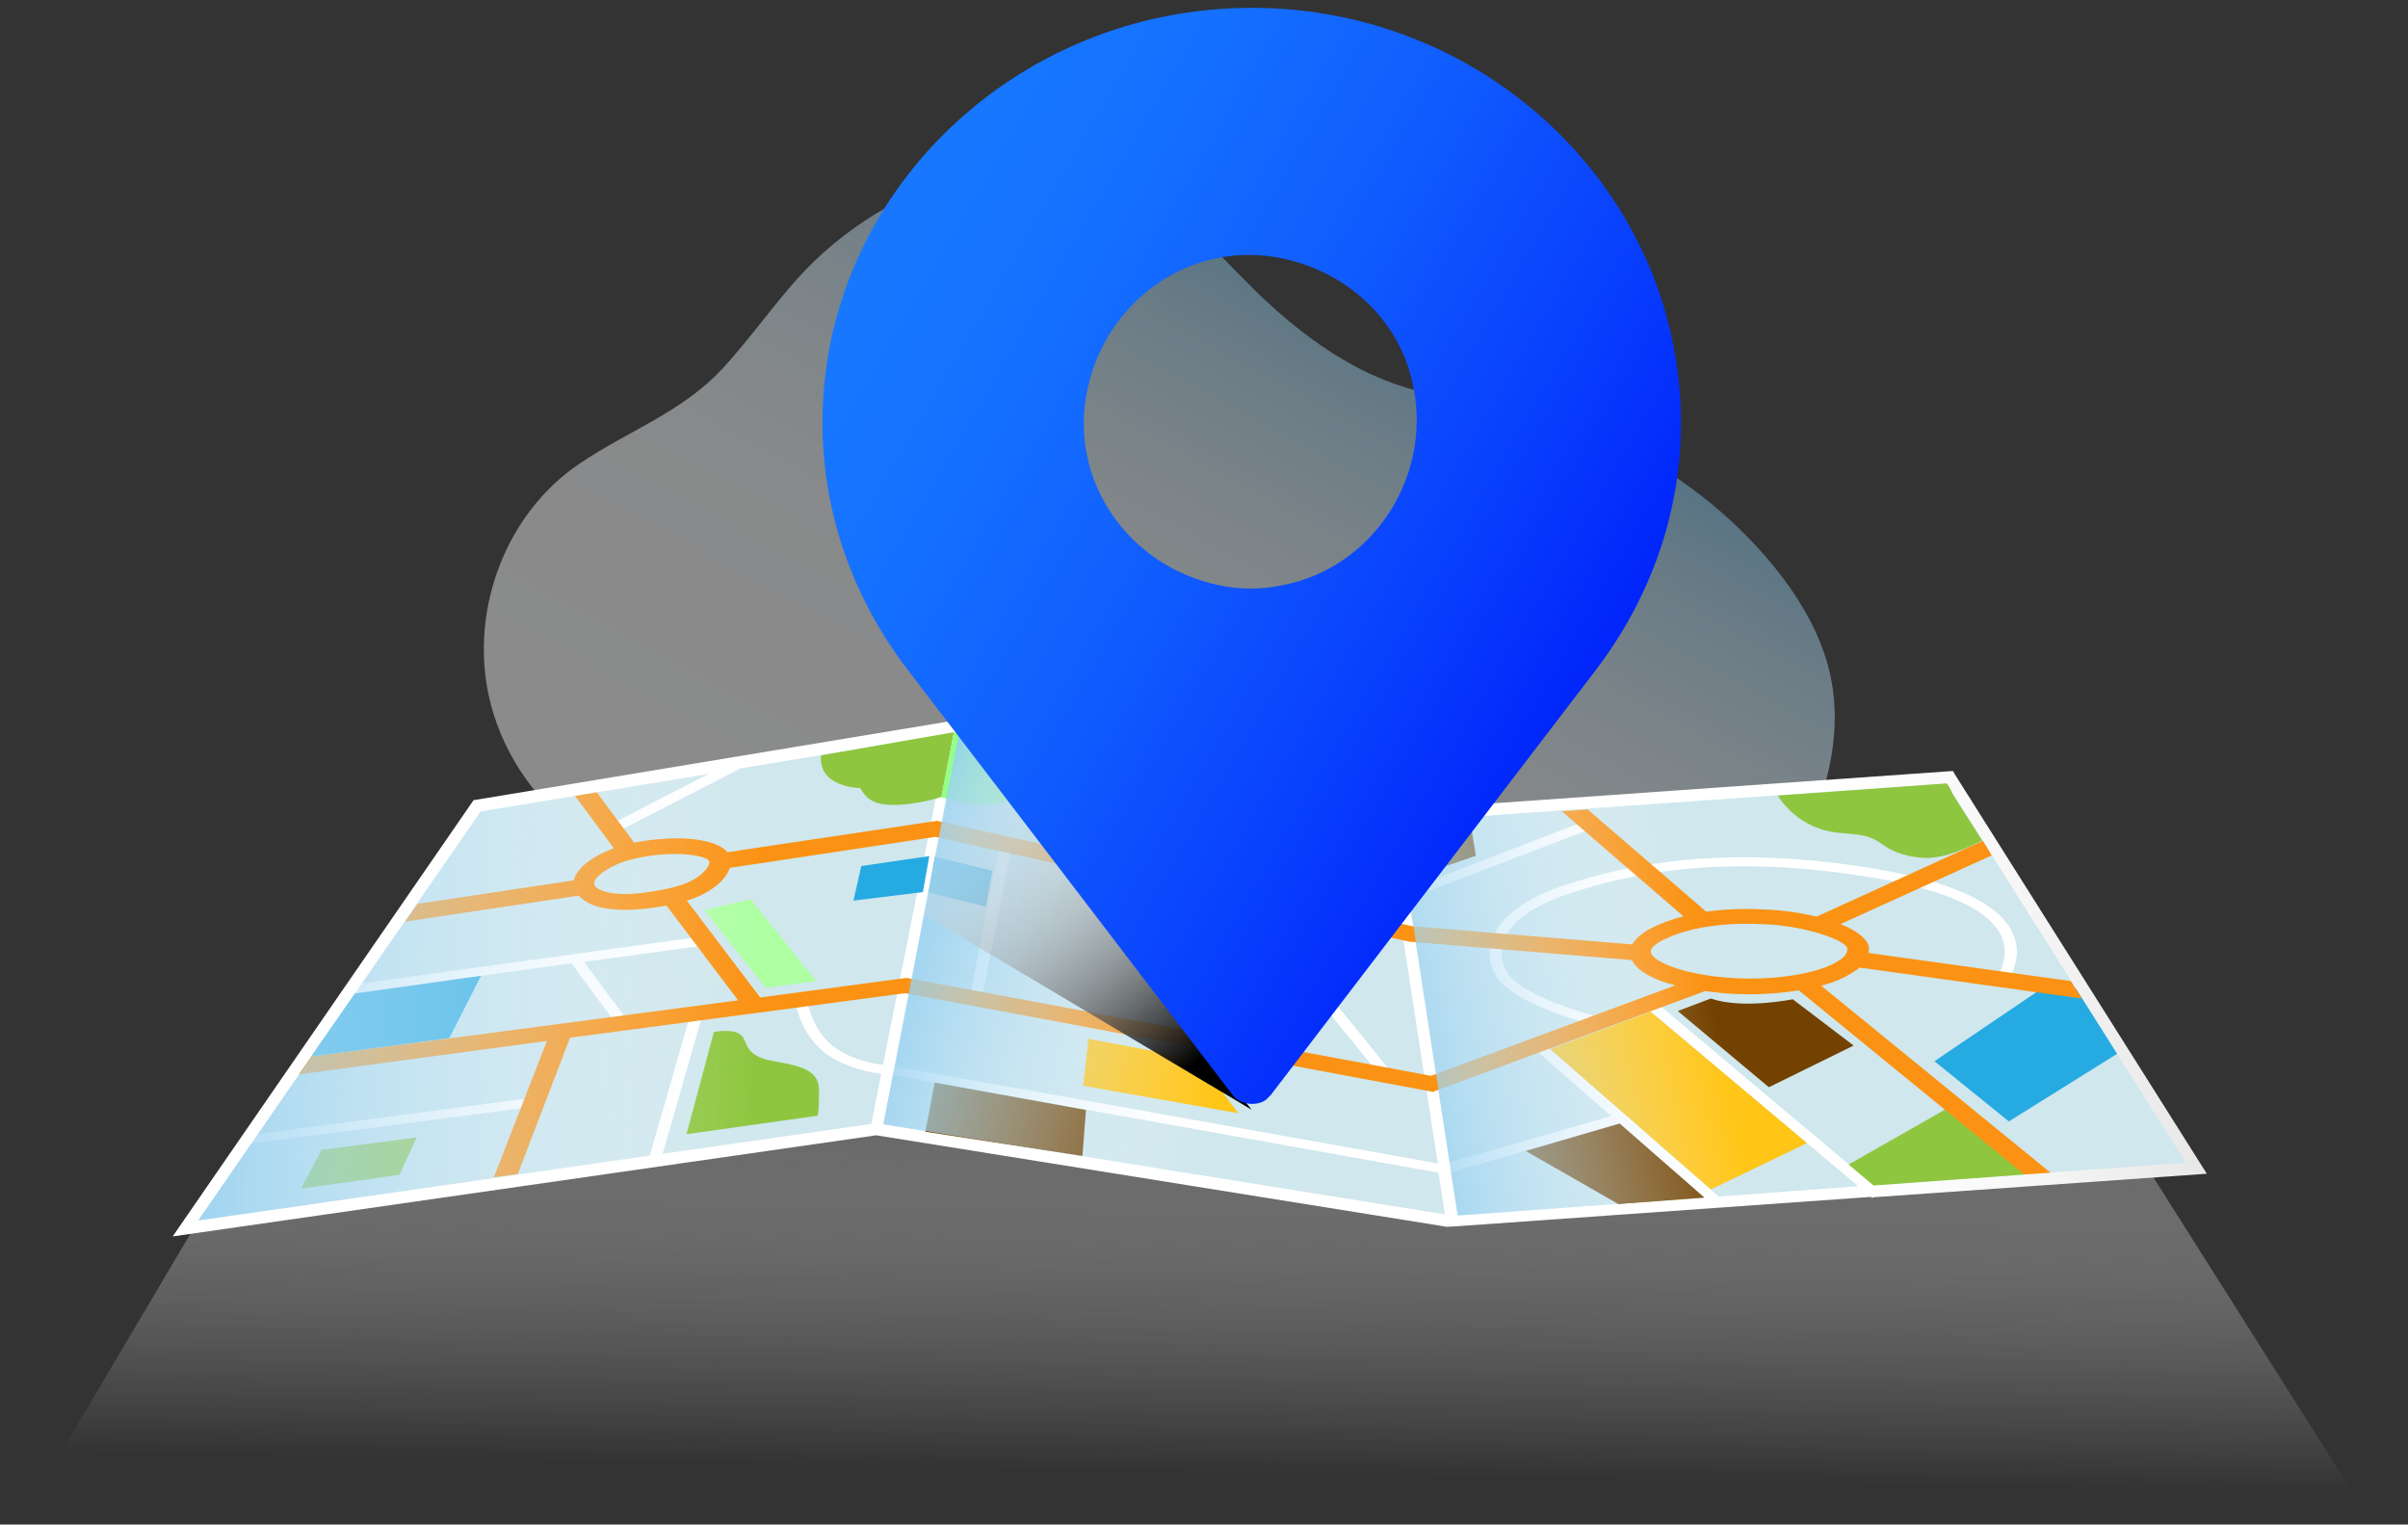 <svg version="1" id="Layer_1" xmlns="http://www.w3.org/2000/svg" viewBox="0 0 676.3 428.1"><rect x="0" y="0" width="676.3" height="428.1" fill="#333333" stroke="none"/><style>.st0{fill:#e3f3fc}.st1{fill:url(#SVGID_1_)}.st2{fill:url(#SVGID_2_)}.st3{opacity:.5;fill:url(#SVGID_3_)}.st4{fill:url(#SVGID_4_)}.st5{fill:url(#SVGID_5_)}.st6{fill:url(#SVGID_6_)}.st7{fill:url(#SVGID_7_)}.st8{fill:url(#SVGID_8_)}.st9{fill:#222e50}.st10{fill:url(#SVGID_9_)}.st11{fill:#fff}.st12{fill:url(#SVGID_10_)}.st13{opacity:.17;fill:#fff}.st14{fill:#f0f0f0}.st15{fill:url(#SVGID_11_)}.st16{fill:#e0e0e0}.st17{fill:url(#SVGID_12_)}.st18{fill:url(#SVGID_13_)}.st19{fill:#ff1774}.st20{fill:#ffc506}.st21{fill:#00d0a0}.st22{fill:#e6e6e6}.st23{fill:#5fbbff}.st24{fill:none;stroke:#d1d1d1;stroke-miterlimit:10}.st25{fill:url(#SVGID_14_)}.st26{fill:url(#SVGID_15_)}.st27{opacity:.35;fill:url(#SVGID_16_)}.st28{fill:#e7bb86}.st29{fill:#e3af71}.st30{fill:#424242}.st31{fill:#595959}.st32{fill:#6b4cff}.st33{fill:#29c2e9}.st34{fill:#53d6ed}.st35{fill:#dea25a}.st36{fill:#8b73ff}.st37{fill:#303030}.st38{fill:none;stroke:#fff}.st39{fill:url(#SVGID_17_)}.st40{fill:url(#SVGID_18_)}.st41{fill:#333}.st42{fill:#858585}.st43{fill:url(#SVGID_19_)}.st44{fill:none}.st45{fill:url(#SVGID_20_)}.st46{fill:#4a4a4a}.st47{fill:url(#SVGID_21_)}.st48{fill:#dd9f54}.st49{fill:#b0a0ff}.st50{fill:#866eff}.st51{fill:url(#SVGID_22_)}.st52{fill:#ffbf96}.st53{fill:#ffbd00}.st54{fill:#1778ff}.st55{fill:#ffc600}.st56{fill:#ffb62c}.st57{fill:#9f3a00}.st58{fill:#ffb11e}.st59{fill:#0052ff}.st60{fill:#0054ff}.st61{fill:#ffa972}.st62{fill:#863a00}.st63{fill:#ffb220}.st64{fill:#b86d42}.st65{fill:#ff813d}.st66{fill:#ff955c}.st67{fill:#ff6b1b}.st68{fill:#c89773}.st69{fill:#177fff}.st70{fill:#bb7f53}.st71{fill:none;stroke:#000}.st72{fill:url(#SVGID_23_)}.st73{fill:url(#SVGID_24_)}.st74{fill:url(#SVGID_25_)}.st75{fill:url(#SVGID_26_)}.st76{fill:url(#SVGID_27_)}.st77{fill:url(#SVGID_28_)}.st78{fill:#ff823f}.st79{fill:#ebebeb}.st80{fill:#e0a864}.st81{fill:#d9d9d9}.st82{fill:#565656}.st83{fill:url(#SVGID_29_)}.st84{fill:url(#SVGID_30_)}.st85{opacity:.54;fill:url(#SVGID_31_)}.st86{fill:url(#SVGID_32_)}.st87{fill:url(#SVGID_33_)}.st88{fill:url(#SVGID_34_)}.st89{fill:url(#SVGID_35_)}.st90{fill:#0092e4}.st91{opacity:.43;fill:url(#SVGID_36_)}.st92{fill:url(#SVGID_37_)}.st93{fill:url(#SVGID_38_)}.st94{opacity:.78;fill:url(#SVGID_39_)}.st95{fill:url(#SVGID_40_)}.st96{fill:url(#SVGID_41_)}.st97{fill:none;stroke:#d1ebf9;stroke-miterlimit:10}.st98{fill:#404040}.st99{fill:url(#SVGID_42_)}.st100{fill:url(#SVGID_43_)}.st101{fill:url(#SVGID_44_)}.st102{fill:url(#SVGID_45_)}.st103{fill:url(#SVGID_46_)}.st104,.st105{opacity:.78;fill:url(#SVGID_47_)}.st105{fill:url(#SVGID_48_)}.st106{fill:url(#SVGID_49_)}.st107{fill:url(#SVGID_50_)}.st108{fill:url(#SVGID_51_)}.st109{fill:url(#SVGID_52_)}.st110{fill:url(#SVGID_53_)}.st111{fill:url(#SVGID_54_)}.st112{fill:url(#SVGID_55_)}.st113{fill:none;stroke:#c4e5f7;stroke-miterlimit:10}.st114{fill:url(#SVGID_56_)}.st115{fill:url(#SVGID_57_)}.st116{fill:url(#SVGID_58_)}.st117{fill:url(#SVGID_59_)}.st118{fill:url(#SVGID_60_)}.st119{fill:url(#SVGID_61_)}.st120{fill:url(#SVGID_62_)}.st121{fill:url(#SVGID_63_)}.st122{fill:url(#SVGID_64_)}.st123{fill:#76aceb}.st124{fill:#222e4f}.st125{fill:#0079bf}.st126{fill:url(#SVGID_65_)}.st127{fill:url(#SVGID_66_)}.st128{fill:url(#SVGID_67_)}.st129{fill:url(#SVGID_68_)}.st130{fill:url(#SVGID_69_)}.st131{fill:#253b80}.st131,.st132,.st133{clip-path:url(#SVGID_71_)}.st132{fill:#179bd7}.st133{fill:#222d65}.st134{fill:url(#SVGID_72_)}.st135{fill:none;stroke:#dbe4f0;stroke-miterlimit:10}.st136{fill:#07c4e5}.st137{fill:#dbe4f0}.st138{fill:#dfa35c}.st139{opacity:.43;fill:url(#SVGID_73_)}.st140{fill:url(#SVGID_74_)}.st141{fill:url(#SVGID_75_)}.st142{fill:none;stroke:#8873ff;stroke-width:2;stroke-miterlimit:10}.st143{fill:url(#SVGID_76_)}.st144{fill:url(#SVGID_77_)}.st145{fill:url(#SVGID_78_)}.st146{opacity:.35;fill:url(#SVGID_79_)}.st147{fill:#8873ff;stroke:#8873ff;stroke-width:2;stroke-miterlimit:10}.st148{opacity:.43;fill:url(#SVGID_80_)}.st149{fill:url(#SVGID_81_)}.st150,.st151{fill:none;stroke-miterlimit:10}.st150{opacity:.43;stroke-width:6;stroke:#1f95ff}.st151{stroke:#fff}.st152{fill:url(#SVGID_82_)}.st153{fill:url(#SVGID_83_)}.st154{fill:#c4c4c4}.st155{opacity:.35;fill:url(#SVGID_84_)}.st156,.st157{opacity:.35;fill:url(#SVGID_85_)}.st157{fill:url(#SVGID_86_)}.st158,.st159{opacity:.35;fill:url(#SVGID_87_)}.st159{fill:url(#SVGID_88_)}.st160,.st161{opacity:.35;fill:url(#SVGID_89_)}.st161{fill:url(#SVGID_90_)}.st162{fill:url(#SVGID_91_)}.st163{opacity:.35;fill:url(#SVGID_92_)}.st164{fill:url(#SVGID_93_)}.st165{fill:url(#SVGID_94_)}.st166{fill:url(#SVGID_95_)}.st167{fill:url(#SVGID_96_)}.st168{fill:url(#SVGID_97_)}.st169{fill:url(#SVGID_98_)}.st170{fill:url(#SVGID_99_)}.st171{fill:url(#SVGID_100_)}.st172{fill:url(#SVGID_101_)}.st173{fill:url(#SVGID_102_)}.st174{fill:url(#SVGID_103_)}.st175{opacity:.35;fill:url(#SVGID_104_)}.st176,.st177{opacity:.35;fill:url(#SVGID_105_)}.st177{fill:url(#SVGID_106_)}.st178{fill:url(#SVGID_107_)}.st179{fill:url(#SVGID_108_)}.st180{fill:url(#SVGID_109_)}.st181{fill:url(#SVGID_110_)}.st182{opacity:.35;fill:url(#SVGID_111_)}.st183{fill:url(#SVGID_112_)}.st184{fill:url(#SVGID_113_)}.st185{fill:url(#SVGID_114_)}.st186{fill:url(#SVGID_115_)}.st187{fill:url(#SVGID_116_)}.st188{fill:url(#SVGID_117_)}.st189{fill:url(#SVGID_118_)}.st190{fill:url(#SVGID_119_)}.st191{fill:url(#SVGID_120_)}.st192{fill:none;stroke:#8873ff;stroke-width:3;stroke-miterlimit:10}.st193{fill:url(#SVGID_121_)}.st194{fill:none;stroke:#ffc600;stroke-width:3;stroke-miterlimit:10}.st195{fill:url(#SVGID_122_)}.st196{fill:url(#SVGID_123_)}.st197{opacity:.43;fill:url(#SVGID_124_)}.st198{fill:url(#SVGID_125_)}.st199{fill:#cfe7ed}.st200{fill:#734200}.st201{fill:#7e3314}.st202{fill:#26aae2}.st203{fill:url(#SVGID_126_)}.st204{fill:#8ec63f}.st205{fill:#adffa2}.st206{fill:#94ff86}.st207{fill:#ffc517}.st208{fill:#0098dd}.st209{fill:#fb9213}.st210{fill:url(#SVGID_127_)}.st211{fill:url(#SVGID_128_)}.st212{fill:url(#SVGID_129_)}.st213{fill:url(#SVGID_130_)}.st214{fill:url(#SVGID_131_)}.st215{fill:url(#SVGID_132_)}.st216{fill:url(#SVGID_133_)}.st217{fill:#0adfa3}.st218{fill:url(#SVGID_134_)}.st219{fill:url(#SVGID_135_)}.st220{fill:url(#SVGID_136_)}.st221{fill:url(#SVGID_137_)}.st222,.st223{opacity:.43;fill:url(#SVGID_138_)}.st223{fill:url(#SVGID_139_)}.st224{fill:url(#SVGID_140_)}.st225{fill:url(#SVGID_141_)}.st226{fill:url(#SVGID_142_)}.st227{opacity:.35;fill:url(#SVGID_143_)}.st228,.st229{opacity:.35;fill:url(#SVGID_144_)}.st229{fill:url(#SVGID_145_)}.st230,.st231{opacity:.35;fill:url(#SVGID_146_)}.st231{fill:url(#SVGID_147_)}.st232,.st233{opacity:.35;fill:url(#SVGID_148_)}.st233{fill:url(#SVGID_149_)}.st234{fill:url(#SVGID_150_)}.st235{opacity:.35;fill:url(#SVGID_151_)}.st236{fill:url(#SVGID_152_)}.st237{fill:url(#SVGID_153_)}.st238{fill:url(#SVGID_154_)}.st239{fill:url(#SVGID_155_)}.st240{fill:url(#SVGID_156_)}.st241{fill:url(#SVGID_157_)}.st242{fill:url(#SVGID_158_)}.st243{fill:url(#SVGID_159_)}.st244{fill:url(#SVGID_160_)}.st245{fill:url(#SVGID_161_)}.st246{fill:url(#SVGID_162_)}.st247{opacity:.35;fill:url(#SVGID_163_)}.st248,.st249{opacity:.35;fill:url(#SVGID_164_)}.st249{fill:url(#SVGID_165_)}.st250{fill:url(#SVGID_166_)}.st251{fill:url(#SVGID_167_)}.st252{fill:url(#SVGID_168_)}.st253{fill:url(#SVGID_169_)}.st254{opacity:.35;fill:url(#SVGID_170_)}.st255{fill:url(#SVGID_171_)}.st256{fill:url(#SVGID_172_)}.st257{fill:url(#SVGID_173_)}.st258{fill:url(#SVGID_174_)}.st259{fill:url(#SVGID_175_)}.st260{fill:url(#SVGID_176_)}.st261{fill:url(#SVGID_177_)}.st262{fill:url(#SVGID_178_)}.st263{fill:url(#SVGID_179_)}.st264{fill:url(#SVGID_180_)}.st265{fill:url(#SVGID_181_)}.st266{fill:url(#SVGID_182_)}.st267{fill:url(#SVGID_183_)}.st268{fill:url(#SVGID_184_)}.st269{fill:url(#SVGID_185_)}.st270{fill:url(#SVGID_186_)}.st271{fill:url(#SVGID_187_)}.st272{fill:url(#SVGID_188_)}.st273{fill:url(#SVGID_189_)}.st274{fill:url(#SVGID_190_)}.st275{opacity:.26;fill:url(#SVGID_191_)}.st276{fill:url(#SVGID_192_)}.st277{fill:url(#SVGID_193_)}.st278{fill:url(#SVGID_194_)}.st279{fill:url(#SVGID_195_)}.st280{fill:url(#SVGID_196_)}.st281{fill:url(#SVGID_197_)}.st282{fill:url(#SVGID_198_)}.st283{fill:url(#SVGID_199_)}.st284{fill:url(#SVGID_200_)}.st285{opacity:.35;fill:url(#SVGID_201_)}.st286{opacity:.54;fill:url(#SVGID_202_)}.st287{fill:url(#SVGID_203_)}.st288{opacity:.54;fill:url(#SVGID_204_)}.st289{fill:url(#SVGID_205_)}.st290{fill:url(#SVGID_206_)}.st291{fill:url(#SVGID_207_)}.st292{fill:url(#SVGID_208_)}.st293{fill:url(#SVGID_209_)}.st294{fill:url(#SVGID_210_)}.st295{fill:url(#SVGID_211_)}.st296{fill:url(#SVGID_212_)}.st297{fill:#004cff}.st298{opacity:.6;fill:url(#SVGID_213_)}.st299,.st300{opacity:.6;fill:url(#SVGID_214_)}.st300{fill:url(#SVGID_215_)}.st301{fill:url(#SVGID_216_)}.st302{fill:url(#SVGID_217_)}.st303{fill:url(#SVGID_218_)}.st304{fill:url(#SVGID_219_)}.st305{fill:url(#SVGID_220_)}.st306{fill:url(#SVGID_221_)}.st307{fill:url(#SVGID_222_)}.st308{fill:url(#SVGID_223_)}.st309{fill:url(#SVGID_224_)}.st310{fill:url(#SVGID_225_)}.st311{fill:url(#SVGID_226_)}.st312{fill:url(#SVGID_227_)}.st313{opacity:.5;fill:url(#SVGID_228_)}.st314,.st315{opacity:.5;fill:url(#SVGID_229_)}.st315{fill:url(#SVGID_230_)}.st316{fill:url(#SVGID_231_)}.st317{fill:url(#SVGID_232_)}.st318{fill:url(#SVGID_233_)}.st319{fill:url(#SVGID_234_)}.st320{fill:url(#SVGID_235_)}.st321{fill:url(#SVGID_236_)}.st322{fill:url(#SVGID_237_)}.st323{fill:url(#SVGID_238_)}.st324{fill:url(#SVGID_239_)}.st325{opacity:.35;fill:url(#SVGID_240_)}.st326{opacity:.54;fill:url(#SVGID_241_)}.st327{fill:url(#SVGID_242_)}.st328{opacity:.54;fill:url(#SVGID_243_)}.st329{fill:url(#SVGID_244_)}.st330{fill:url(#SVGID_245_)}.st331{fill:url(#SVGID_246_)}.st332,.st333{opacity:.5;fill:url(#SVGID_247_)}.st333{fill:url(#SVGID_248_)}.st334{fill:url(#SVGID_249_)}.st335{fill:url(#SVGID_250_)}.st336{fill:url(#SVGID_251_)}.st337{fill:url(#SVGID_252_)}.st338{fill:url(#SVGID_253_)}.st339{opacity:.6;fill:url(#SVGID_254_)}.st340,.st341{opacity:.6;fill:url(#SVGID_255_)}.st341{fill:url(#SVGID_256_)}.st342{fill:url(#SVGID_257_)}.st343{fill:url(#SVGID_258_)}.st344{fill:url(#SVGID_259_)}.st345{fill:url(#SVGID_260_)}.st346{fill:url(#SVGID_261_)}.st347{fill:url(#SVGID_262_)}.st348{fill:url(#SVGID_263_)}.st349{fill:url(#SVGID_264_)}.st350{fill:url(#SVGID_265_)}.st351{fill:url(#SVGID_266_)}.st352{fill:url(#SVGID_267_)}.st353{fill:url(#SVGID_268_)}.st354{fill:url(#SVGID_269_)}.st355{opacity:.43;fill:url(#SVGID_270_)}.st356{fill:url(#SVGID_271_)}.st357{fill:url(#SVGID_272_)}.st358{fill:url(#SVGID_273_)}.st359{fill:url(#SVGID_274_)}.st360{fill:url(#SVGID_275_)}.st361{fill:url(#SVGID_276_)}.st362{fill:url(#SVGID_277_)}</style><linearGradient id="SVGID_1_" gradientUnits="userSpaceOnUse" x1="-3985.453" y1="3263.629" x2="-3791.945" y2="3413.744" gradientTransform="matrix(-.051 -.771 .941 -.062 -2997.959 -2615.311)"><stop offset="0" stop-color="#fff"/><stop offset=".273" stop-color="#fcfeff"/><stop offset=".446" stop-color="#f4fafd"/><stop offset=".591" stop-color="#e5f4fb"/><stop offset=".72" stop-color="#d0eaf9"/><stop offset=".839" stop-color="#b6def5"/><stop offset=".949" stop-color="#95d0f0"/><stop offset="1" stop-color="#83c8ee"/></linearGradient><path d="M442.5 119.6c-16.7-5.6-34-6-50.5-11.7-13.5-4.7-25.3-13.2-35.8-22.8-10.5-9.6-19-20.8-31.3-28.3-33.9-20.6-76-6.2-100.9 21.4-7.2 8-13.4 16.9-20.7 24.9-11.5 12.6-26.6 17.7-40.4 27-20.7 13.9-30.8 40.6-25.7 64.9 3.2 15.3 12.4 29.2 25 38.4 13 9.5 31.5 11.7 41.2 25.6 2.7 3.9 4.4 8.5 7.4 12.2 3.3 4.1 8 7 12.6 9.5 36.9 20.2 228.8 34.5 240.4 10.8 5.5-11.4 9.6-23.4 20.4-30.7 11.5-7.8 19.5-17.7 24.9-30.6 5.1-12.3 7.7-25.9 5.3-38.9-2.4-13.1-9.8-24.9-18.5-35-12.6-14.5-28.5-26-46-33.8-2.6-1.1-5-2.1-7.4-2.9z" opacity=".43" fill="url(#SVGID_1_)"/><linearGradient id="SVGID_2_" gradientUnits="userSpaceOnUse" x1="335.976" y1="413.45" x2="339.004" y2="245.134"><stop offset="0" stop-color="#fff" stop-opacity="0"/><stop offset=".089" stop-color="#f8f8f8" stop-opacity=".089"/><stop offset=".216" stop-color="#e5e5e5" stop-opacity=".216"/><stop offset=".367" stop-color="#c7c7c7" stop-opacity=".367"/><stop offset=".534" stop-color="#9c9c9c" stop-opacity=".534"/><stop offset=".717" stop-color="#656565" stop-opacity=".717"/><stop offset=".908" stop-color="#222" stop-opacity=".908"/><stop offset="1"/></linearGradient><path class="st2" d="M55.7 342.7L6.2 426.3l659-.2-65.1-102.9-355.4-7.6z"/><path class="st199" d="M134.8 226.1L52.5 345.2l193.6-28.3 161.5 26 209.1-15.1-69.4-109.5-156.6 10.9L268 203.7z"/><path class="st200" d="M393.7 247.5l20.8-7.2-1.3-8-21.2 2.1z"/><path class="st201" d="M379.5 232.9l12.5 1.5 1.7 13.1-16.9 2.2z"/><path class="st202" d="M543.3 298l20.9 16.9 31.4-19.6-11.2-17.4-9.5-1.3z"/><path class="st11" d="M275.6 280.7l-1.6-.5-1.6-.3c.4-1.1 4.7-25.8 8.3-42l3.4.4c-.1-.1-8.2 41.9-8.5 42.4zm173.9 7.6c-1-.2-24.3-5.8-29.3-14.3-5.6-9.6 1.7-19.5 18.6-25.2 11.2-3.8 22.4-6.1 34.3-7.3 15.8-1.5 33.1-.8 51.4 2.1 20.8 3.3 34 8.6 39.3 15.9 3.3 4.5 3.5 9.6.7 15.1l-3.2-.9c2.5-4.8 2.3-9.2-.5-13-4.8-6.6-17.2-11.5-37-14.6-41.8-6.6-67.8-.3-83.6 5-15.3 5.1-21.8 13.5-16.9 21.9 4.4 7.5 27 12.9 27.2 12.9l-1 2.4z"/><linearGradient id="SVGID_3_" gradientUnits="userSpaceOnUse" x1="515.921" y1="259.752" x2="995.12" y2="218.725"><stop offset=".003" stop-color="#fff"/><stop offset=".092" stop-color="#f8f8f8"/><stop offset=".219" stop-color="#e5e5e5"/><stop offset=".368" stop-color="#c7c7c7"/><stop offset=".536" stop-color="#9c9c9c"/><stop offset=".717" stop-color="#656565"/><stop offset=".908" stop-color="#222"/><stop offset="1"/></linearGradient><path d="M525.8 336.4l.4-.2 93.6-6.6L549 217.4l-.5-.9-157.9 11.1-120.1-24.9-2-.4-1.5.2-134 22.2-84.5 122.5 197.6-28.4 160.3 25.7 3.4-.2 115.7-8.2.3.3zM269.8 206L389 230.7l3.1 19.9-41.3 6.1 37.5 46.2 2.9-1.3-35-43.1 36.3-5.3 11.3 73.5-152.3-27.2 18.3-93.5zm-36.9 90.5c5.6 3.6 11.5 4.7 14.6 5l-2.8 14.1-58.6 8.4 10.9-38-3.3-.5-11.2 39-126.8 18.2 14.9-21.6 77.6-10.1-.5-2.5-75.2 9.9 27.3-39.5 60.7-8.4 12.1 16.4 3-1.2-11.6-15.6 32.9-4.5-.6-2.5-94.6 13 33.3-48.2 64.1-10.6-29 14.9 1.9 2.1 35.9-18.5 58.5-9.7L248 299c-2.6-.3-7.9-1.2-12.9-4.4-6.8-4.4-8.4-13.4-8.4-13.5l-3.4.3c.1.4 1.8 10.1 9.6 15.1zm15.2 19.2l2.7-13.8L404 329.3l1.8 11.7-157.7-25.3zm161.3 25.6l-1.9-12.1 47.3-13.7 23.8 20.8-69.2 5zm73.3-5.3l-49-42.9-2.6 1.6 21.4 18.7-45.4 13-11.4-74.1 52.1-19.9-1.6-2.2-50.9 19.5-2.9-18.9L546.7 220l67.2 106.5-87.7 6.3-61.4-51.6-2.6 1.7 59.7 50.2-39.2 2.9z" fill="url(#SVGID_3_)"/><path class="st204" d="M192.8 318.5l7.7-28.7s1.9-.3 2.2-.3c1.7 0 3.4-.1 4.9.8 1.4.8 1.6 2.2 2.2 3.4 1 2.1 3.3 3.4 6.1 4 6.6 1.4 14.1 1.8 14.1 8.3.1 6.5-.4 7.3-.4 7.3l-36.8 5.2z"/><path class="st205" d="M197.8 255.6l13-3.1 18.4 23-14.1 1.9z"/><path class="st204" d="M230.6 212.1c-.9 9.1 11 9.2 11 9.2 1.6 2.9 3.7 4.5 8.3 4.7 6.8.3 14.5-2.2 14.5-2.2l3.5-18.2-37.3 6.5z"/><path class="st206" d="M290.9 210.4s1.8 4.9-1.7 10.2c-2.6 3.9-8 5.1-12.3 5.4-4.1.2-8.1-.9-12.1-2l-.4-.1 3.5-18.2 23 4.7z"/><path class="st204" d="M546.7 220l-47.4 3.4s4.8 8.5 15.3 10.2c3.5.6 7 .4 10.4 1.5 1.4.5 2.6 1.2 3.8 2.1 3.3 2.4 7.6 3.5 11.6 3.7 3 .1 6-.6 8.8-1.6 1.4-.5 2.8-1.1 4.2-1.7.7-.3 3.3-1.6 3.3-1.6s-1.5-2.4-1.9-3l-2.7-4.2c-1.3-2-2.5-4-3.8-6 0-.3-1.3-2.8-1.6-2.8zm-27.5 107l7 5.9 42.6-3.1-22.2-18.4zm-407 2.9l4.8-10.5-26.7 3.5-5.8 10.9z"/><path class="st207" d="M435.4 294.6l28.2-10.5 43.9 36.9-27 13zm-99.1 2.9l11.5 15.1-43.6-7.7 1.5-13.2z"/><path class="st202" d="M87.4 296.7L99.7 279l35.4-5-8.9 17.5z"/><path class="st208" d="M262.6 240.6l-1.8 10.1 16.1 3.9 1.8-10.1z"/><path class="st202" d="M241.9 243.2c-.1 0 19.1-2.8 19.1-2.8l-1.8 10.1-19.5 2.4 2.2-9.7zm101.3 33.7l13.6 11.9 10.6-5.9-12.3-15.1z"/><path class="st200" d="M496.8 305.3l23.8-11.7-17.1-13s-14 2.9-23-.2l-9.3 3.5 25.6 21.4zm-68.3 17.9l26.4-7.7 23.8 20.8-24.2 1.8zM304 324.6l1-12.9-42.5-7.7-2.6 13.8z"/><path class="st209" d="M522.3 271.7l62.4 8.7-3.1-4.9-56.8-7.9c.1-.5.1-1 .1-1.5v-.2c-.6-2.5-3.7-4.7-8-6.4l42.5-19.3-2.5-4.1-46.7 21.3c-4.9-1.2-10.3-1.9-14.9-2-1.1-.1-8.1-.5-16.1.6l-33.3-28.7-7.3.5 34.2 29.5c-3.1.8-6.2 1.9-9 3.3-3 1.6-4.6 3.2-5.4 4.6l-61.6-5.1-133.7-29.6-58.8 8.8c-1.2-1.4-3.4-2.5-6.3-3.1-4.5-1-9.5-1-15.4-.3-1.6.2-3.1.5-4.5.7l-10.5-14.1-6.1 1 10.9 14.7c-.3.1-.7.2-1 .4-4.2 1.6-9.3 4.8-10.2 8.4v.2l-43.9 6.6-3.5 5 48.7-7.3c.3.3.6.6 1 .9 1.9 1.6 4.8 2.6 8.4 2.9 1.2.1 2.4.2 3.7.2 1.3 0 2.7-.1 4.2-.2s3.1-.3 5-.6c.8-.1 1.6-.3 2.4-.4l20.1 26.6-119.9 15.8-3.5 5 69.7-9.4-14.9 38.3 6.7-.9 14.7-38.3 94.1-12.5 148.2 27.7 76.5-28.3c1.7.2 3.4.4 5 .6 2.4.2 4.8.3 7.2.3 4.9 0 9.7-.4 14.1-1.1l63.3 51.7 7.4-.5-64.4-52.5c3.7-1 6.8-2.3 9-3.9.9-.4 1.3-.8 1.8-1.2zm-338.9-21.4c-1.7.3-3.1.5-4.5.6-2.4.2-4.4.2-6.3 0-1.5-.2-3.6-.6-4.9-1.5-.9-.7-.9-1.3-.8-1.7.4-1.8 4-4 7.1-5.3 2.6-1 5.7-1.7 9.4-2.2 2.3-.3 4.4-.4 6.3-.4 2.3 0 4.5.2 6.4.6 1.7.4 2.9.9 3.1 1.5.1.2.1.6-.4 1.5-1.1 1.8-3.2 3.4-6.1 4.6-3 1.2-6.6 1.9-9.3 2.3zm218.5 51.8l-146.7-27.4-.6-.1-41.1 5.5-20.6-27.2c.9-.3 1.9-.6 2.8-1 2.8-1.2 6.6-3.3 8.6-6.7.3-.5.5-1 .7-1.5l57.7-8.7 132.5 29.3.3.1 62.8 5.2c1.6 3.2 6.4 5.6 12.2 7.1l-68.6 25.4zm114.8-32.5c-5.6 3.9-19.3 6-32 4.9-12-1-20.1-4.3-21-6.9-.5-1.3 1.5-2.7 3.3-3.6 7.6-3.9 17.7-4.6 23.3-4.6 2.5 0 4.2.1 4.2.1h.2c11.6.3 23.3 4.3 24.1 6.7.2 1.3-.6 2.4-2.1 3.4z"/><linearGradient id="SVGID_4_" gradientUnits="userSpaceOnUse" x1="213.245" y1="275.126" x2="28.14" y2="271.684"><stop offset="0" stop-color="#fff" stop-opacity="0"/><stop offset="1" stop-color="#83c8ee"/></linearGradient><path class="st4" d="M55.7 342.7l191-27.3 21.2-109.8L135 227.8z"/><linearGradient id="SVGID_5_" gradientUnits="userSpaceOnUse" x1="349.359" y1="281.447" x2="241.035" y2="252.318"><stop offset="0" stop-color="#fff" stop-opacity="0"/><stop offset="1" stop-color="#83c8ee"/></linearGradient><path class="st5" d="M248.1 315.7l159.4 25.7-17-110.4-121.2-25.1z"/><linearGradient id="SVGID_6_" gradientUnits="userSpaceOnUse" x1="481.391" y1="283.316" x2="377.563" y2="305.158"><stop offset="0" stop-color="#fff" stop-opacity="0"/><stop offset="1" stop-color="#83c8ee"/></linearGradient><path class="st6" d="M409.4 341.3l204.5-14.7L546.7 220l-154.2 10.9z"/><linearGradient id="SVGID_7_" gradientUnits="userSpaceOnUse" x1="254.971" y1="220.159" x2="325.024" y2="307.104"><stop offset="0" stop-color="#fff" stop-opacity="0"/><stop offset=".089" stop-color="#f8f8f8" stop-opacity=".089"/><stop offset=".216" stop-color="#e5e5e5" stop-opacity=".216"/><stop offset=".367" stop-color="#c7c7c7" stop-opacity=".367"/><stop offset=".534" stop-color="#9c9c9c" stop-opacity=".534"/><stop offset=".717" stop-color="#656565" stop-opacity=".717"/><stop offset=".908" stop-color="#222" stop-opacity=".908"/><stop offset="1"/></linearGradient><path class="st7" d="M351.5 311.6L259.7 257l9.3-50.3z"/><linearGradient id="SVGID_8_" gradientUnits="userSpaceOnUse" x1="239.926" y1="81.946" x2="450.053" y2="204.309"><stop offset="0" stop-color="#1778ff"/><stop offset=".181" stop-color="#1571ff"/><stop offset=".435" stop-color="#115ffe"/><stop offset=".731" stop-color="#0941fd"/><stop offset="1" stop-color="#0020fb"/></linearGradient><path class="st8" d="M351.6 2.2C285.3 2.2 231 54.4 231 118.7c0 25.4 8.7 49.6 24.1 69.6l91.1 119.2c2 2.7 6.7 3.3 9.4 1.3l1.3-1.3L448 188.4c15.4-20.1 24.1-44.2 24.1-69.6 0-64.4-54.2-116.6-120.5-116.6zm-9.4 162.1c-25.4-5.4-42.2-29.5-36.8-54.9 5.4-25.4 29.5-42.2 54.9-36.8 18.8 4 33.5 18.1 36.8 36.8 4.7 25.4-12.1 50.2-36.8 54.9-6 1.3-12.1 1.3-18.1 0z"/></svg>